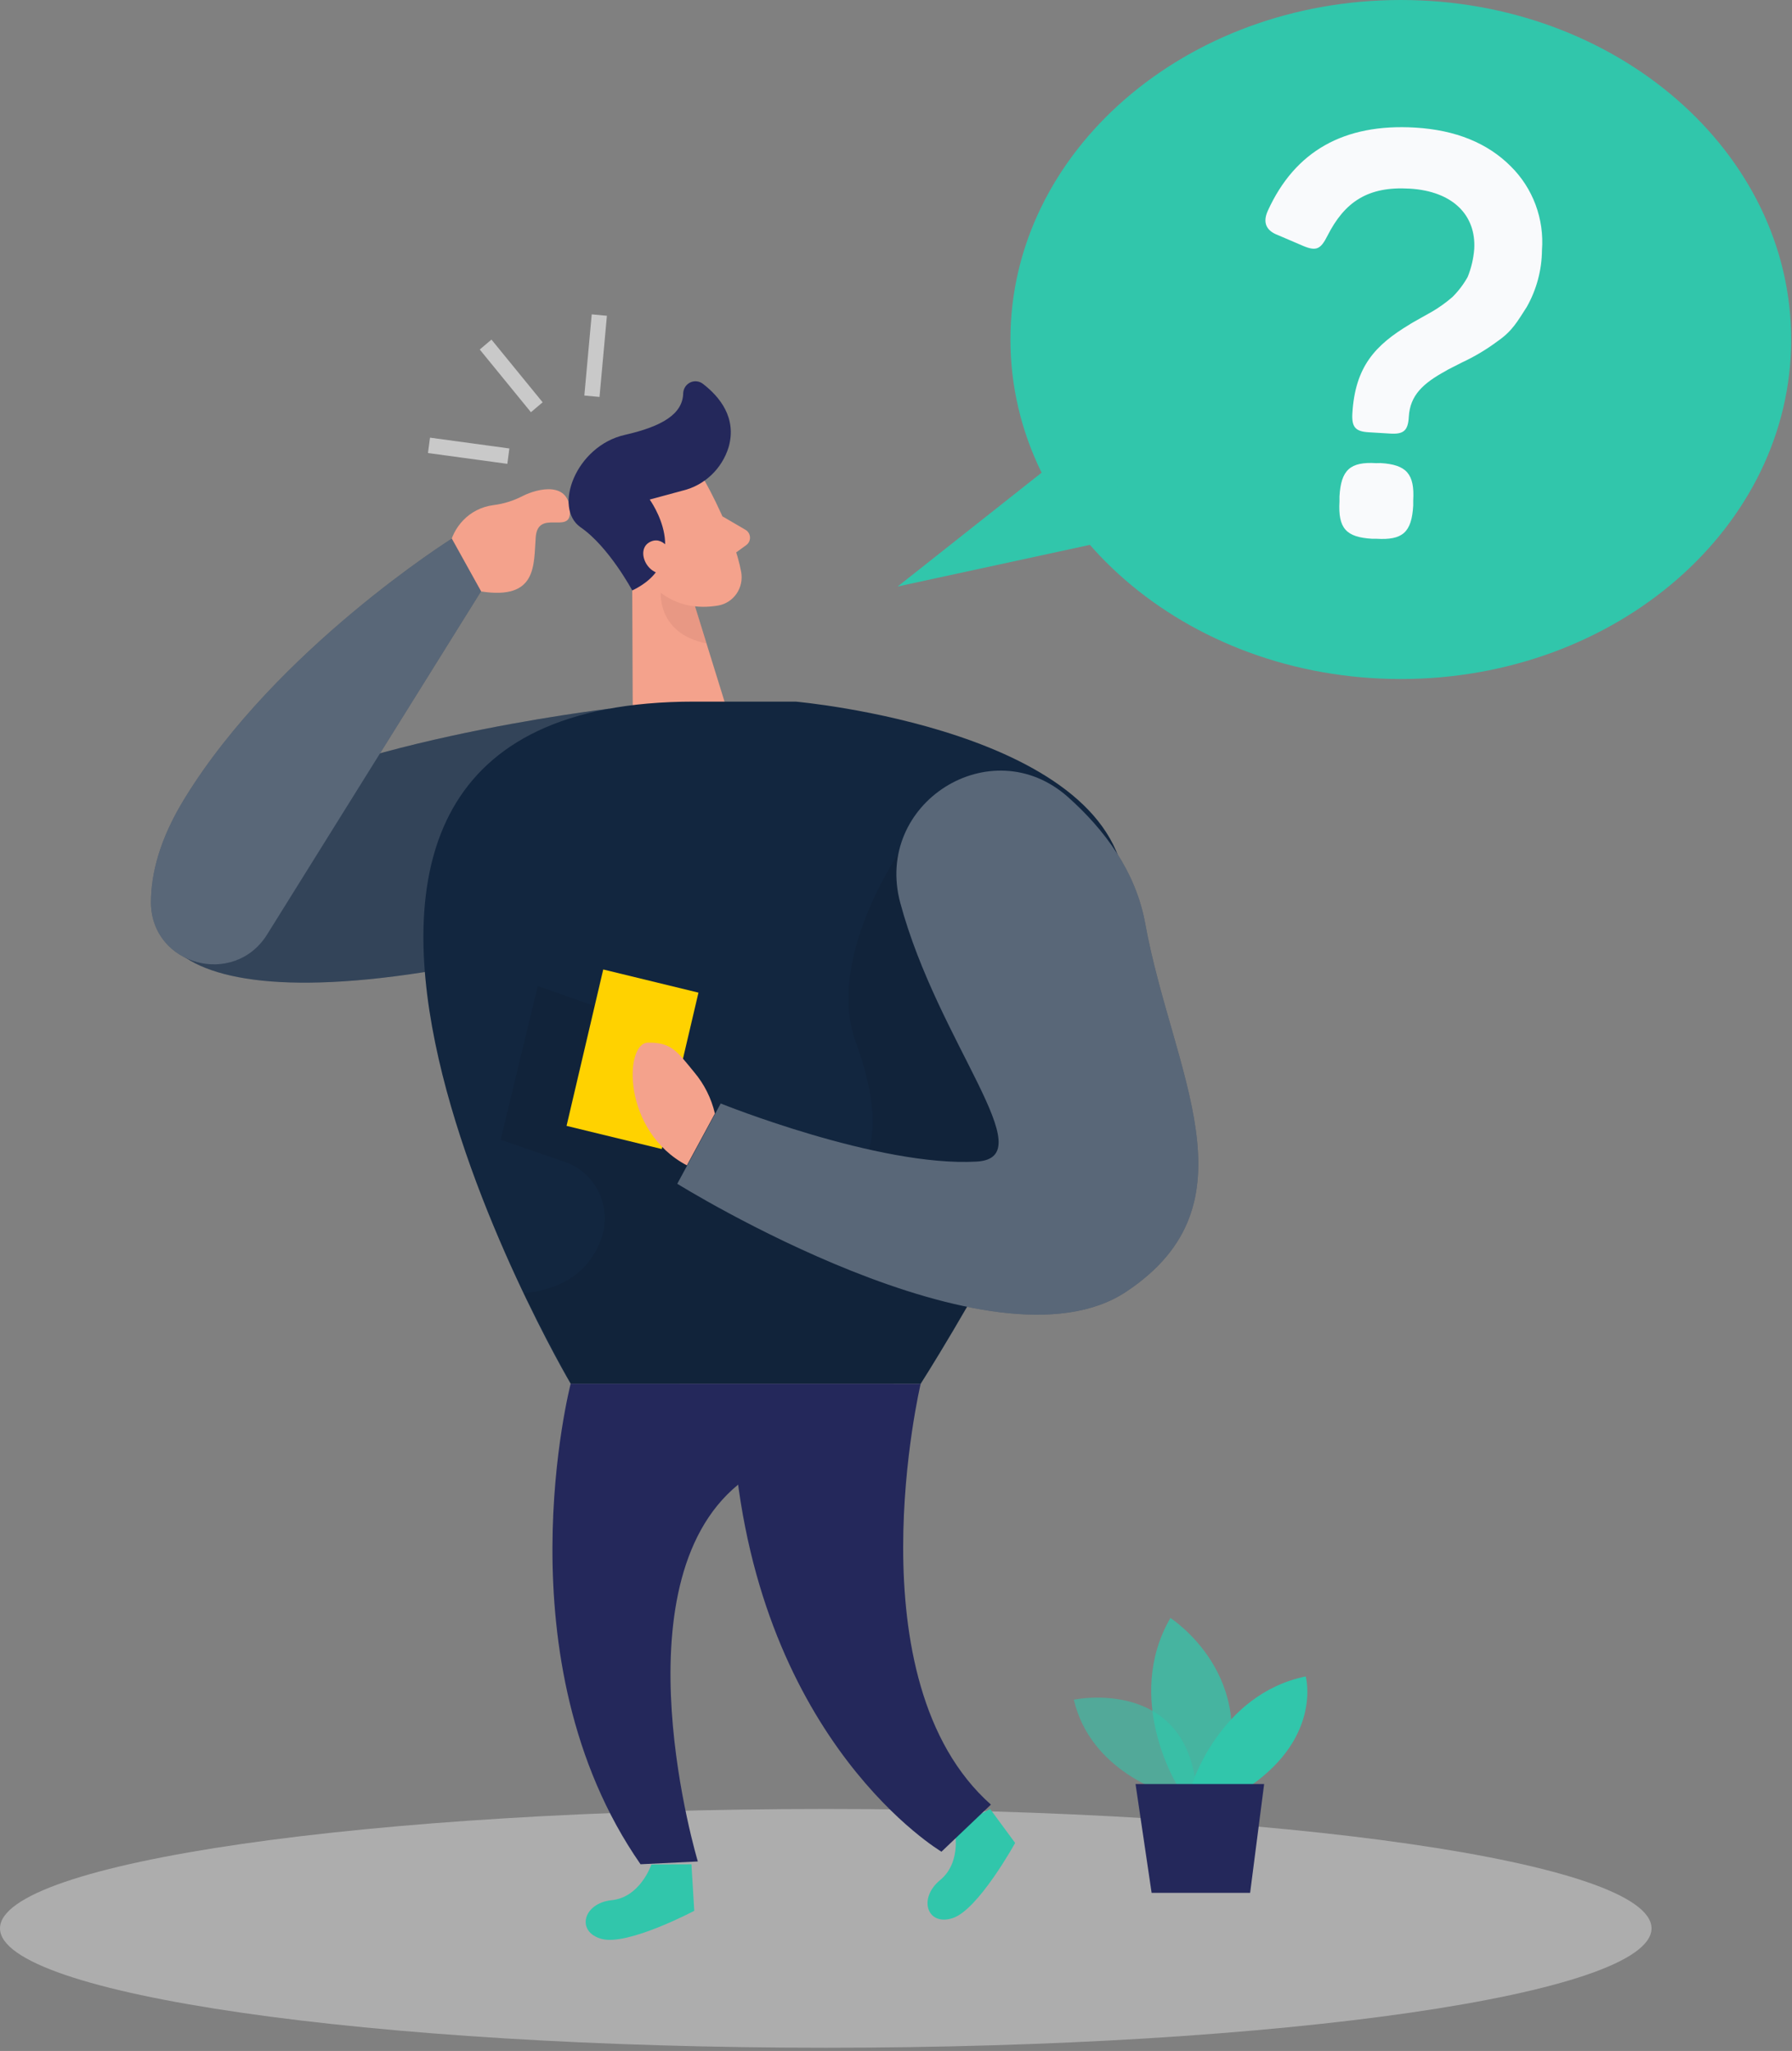 <svg width="187" height="214" viewBox="0 0 187 214" fill="none" xmlns="http://www.w3.org/2000/svg">
<rect x="0" y="0" width="187" height="214" fill="#808080" stroke="none"/>
<path d="M63.53 73.949C63.53 73.949 33.121 77.559 22.269 86.017C11.417 94.474 13.524 107.432 48.878 100.625C84.231 93.819 63.53 73.949 63.53 73.949Z" fill="#12263F"/>
<path opacity="0.14" d="M63.53 73.949C63.53 73.949 33.121 77.559 22.269 86.017C11.417 94.474 13.524 107.432 48.878 100.625C84.231 93.819 63.53 73.949 63.53 73.949Z" fill="white"/>
<path d="M51.493 52.704C52.554 52.572 53.585 52.251 54.538 51.757C56.127 50.947 59.546 50.138 59.474 53.537C59.427 55.698 56.127 53.141 55.905 56.046C55.682 58.952 56.088 62.626 50.197 61.712C44.823 60.838 46.317 53.375 51.493 52.704Z" fill="#F4A28C"/>
<path d="M146.177 70.85C168.675 70.85 186.913 54.99 186.913 35.425C186.913 15.86 168.675 0 146.177 0C123.679 0 105.441 15.86 105.441 35.425C105.441 54.99 123.679 70.85 146.177 70.85Z" fill="#31C6AB"/>
<path opacity="0.45" d="M86.17 213.662C133.76 213.662 172.34 208.085 172.34 201.206C172.34 194.327 133.76 188.75 86.17 188.75C38.58 188.75 0 194.327 0 201.206C0 208.085 38.58 213.662 86.17 213.662Z" fill="#E6E6E6"/>
<path opacity="0.58" d="M121.897 187.155C121.897 187.155 113.835 184.954 112.055 177.346C112.055 177.346 124.52 174.724 124.926 187.868L121.897 187.155Z" fill="#31C6AB"/>
<path opacity="0.73" d="M122.882 186.335C122.882 186.335 117.221 177.31 122.134 168.82C122.134 168.82 131.674 174.915 127.477 186.335H122.882Z" fill="#31C6AB"/>
<path d="M124.332 186.338C124.332 186.338 127.266 176.763 136.257 174.918C136.257 174.918 137.966 181.118 130.485 186.338H124.332Z" fill="#31C6AB"/>
<path d="M118.496 186.148L120.174 197.504H130.453L131.916 186.148H118.496Z" fill="#24285B"/>
<path d="M67.972 194.544C67.972 194.544 66.835 197.959 63.83 198.267C60.825 198.574 60.078 201.593 62.805 202.314C65.532 203.034 72.448 199.376 72.448 199.376L72.154 194.52L67.972 194.544Z" fill="#31C6AB"/>
<path d="M99.579 190.733C99.579 190.733 100.462 194.229 98.109 196.164C95.756 198.098 96.765 201.02 99.436 200.129C102.108 199.239 105.932 192.295 105.932 192.295L103.324 188.75L99.579 190.733Z" fill="#31C6AB"/>
<path d="M73.728 50.521C73.728 50.521 76.622 55.692 77.346 59.699C77.414 60.087 77.407 60.485 77.324 60.87C77.241 61.255 77.085 61.62 76.863 61.943C76.641 62.266 76.359 62.542 76.033 62.754C75.706 62.966 75.342 63.111 74.96 63.179C72.981 63.519 70.191 63.397 68.314 60.816L64.602 56.834C63.94 55.955 63.562 54.89 63.52 53.785C63.477 52.679 63.772 51.587 64.363 50.658C66.374 47.041 72.122 47.275 73.728 50.521Z" fill="#F4A28C"/>
<path d="M65.961 57.707L66.04 77.22L76.598 76.403L72.408 62.887L65.961 57.707Z" fill="#F4A28C"/>
<path d="M75.391 53.879L77.776 55.271C77.917 55.348 78.036 55.461 78.121 55.599C78.207 55.737 78.256 55.895 78.264 56.057C78.272 56.22 78.238 56.382 78.167 56.528C78.095 56.674 77.988 56.798 77.855 56.89L76.003 58.233L75.391 53.879Z" fill="#F4A28C"/>
<path opacity="0.31" d="M72.528 63.268C71.235 63.137 70.001 62.65 68.959 61.859C68.959 61.859 68.593 66.117 73.729 67.136L72.528 63.268Z" fill="#CE8172"/>
<path d="M147.664 13.313C151.909 13.563 155.24 14.931 157.657 17.359C158.798 18.485 159.68 19.852 160.242 21.364C160.804 22.877 161.032 24.496 160.909 26.108C160.889 28.19 160.341 30.23 159.319 32.033C158.317 33.587 157.808 34.542 156.266 35.61C155.108 36.473 153.867 37.213 152.561 37.82C151.687 38.281 151.099 38.54 150.868 38.702C148.483 40.005 147.139 41.251 147.012 43.501C146.933 44.942 146.456 45.322 145.096 45.241L142.831 45.104C141.471 45.023 141.042 44.594 141.121 43.153C141.407 38.249 143.506 36.007 147.108 33.846C147.052 33.846 149.405 32.543 149.493 32.486C150.227 32.051 150.921 31.55 151.568 30.989C152.192 30.37 152.728 29.664 153.158 28.892C153.532 27.963 153.763 26.98 153.841 25.979C154.04 22.466 151.623 19.949 147.1 19.682C142.735 19.423 140.318 21.066 138.522 24.603C137.814 26.011 137.353 26.222 136.017 25.671L133.354 24.53C132.074 24.053 131.764 23.162 132.305 21.981C135.135 15.765 140.255 12.876 147.664 13.313ZM144.063 48.317C146.782 48.479 147.632 49.458 147.473 52.218V52.744C147.314 55.56 146.36 56.378 143.641 56.216H143.188C140.469 56.054 139.619 55.14 139.778 52.315V51.797C139.937 49.029 140.891 48.163 143.61 48.325L144.063 48.317Z" fill="#F9FAFC"/>
<path d="M72.441 73.207H83.022C83.022 73.207 116.913 76.177 117.454 93.238C117.994 110.299 96.076 144.381 96.076 144.381H59.554C59.554 144.381 17.538 73.207 72.441 73.207Z" fill="#12263F"/>
<path opacity="0.08" d="M93.773 89.047C93.773 89.047 86.125 100.151 89.321 108.795C92.517 117.439 93.94 131.287 69.311 117.876L65.733 106.254L56.114 102.887L52.242 118.92L58.873 121.21C60.397 121.713 61.667 122.804 62.41 124.249C63.153 125.694 63.31 127.378 62.847 128.94C61.965 131.691 59.787 134.411 54.683 134.937L59.588 144.35H96.11L100.952 136.329L114.26 106.569L93.773 89.047Z" fill="black"/>
<path d="M65.977 61.609C65.977 61.609 63.528 57.044 60.602 55.029C57.677 53.014 60.07 46.531 65.213 45.374C69.061 44.5 71.263 43.213 71.295 41.003C71.31 40.769 71.386 40.543 71.516 40.349C71.646 40.155 71.826 40.001 72.035 39.902C72.244 39.803 72.476 39.764 72.705 39.788C72.935 39.813 73.153 39.9 73.338 40.04C75.103 41.392 76.908 43.601 76.033 46.661C75.691 47.77 75.071 48.77 74.235 49.563C73.399 50.356 72.375 50.915 71.263 51.185L67.797 52.124C67.797 52.124 72.44 58.493 65.977 61.609Z" fill="#24285B"/>
<path d="M70.168 57.788C70.168 57.788 69.19 55.724 67.727 56.606C66.264 57.488 67.656 60.475 69.874 59.779L70.168 57.788Z" fill="#F4A28C"/>
<path d="M113.777 45.301L93.672 61.196L119.04 55.701L113.777 45.301Z" fill="#31C6AB"/>
<path d="M93.945 94.202C91.147 83.793 103.414 76.048 111.435 83.154C115.259 86.553 118.519 90.924 119.505 96.355C122.343 111.959 131.43 125.54 117.517 134.782C103.605 144.025 70.676 123.516 70.676 123.516L75.207 115.139C75.207 115.139 91.688 121.784 101.911 121.201C108.963 120.805 97.897 108.899 93.945 94.202Z" fill="#12263F"/>
<path d="M72.886 103.572L62.949 101.156L59.121 117.475L69.058 119.891L72.886 103.572Z" fill="#FFD200"/>
<path opacity="0.3" d="M93.945 94.202C91.147 83.793 103.414 76.048 111.435 83.154C115.259 86.553 118.519 90.924 119.505 96.355C122.343 111.959 131.43 125.54 117.517 134.782C103.605 144.025 70.676 123.516 70.676 123.516L75.207 115.139C75.207 115.139 91.688 121.784 101.911 121.201C108.963 120.805 97.897 108.899 93.945 94.202Z" fill="white"/>
<path d="M74.603 116.188C74.23 114.596 73.489 113.117 72.441 111.874C70.66 109.705 70.056 108.742 67.599 108.791C65.143 108.839 64.896 118.025 71.678 121.595L74.603 116.188Z" fill="#F4A28C"/>
<path d="M96.075 144.379C96.075 144.379 88.761 175.296 103.405 188.294L98.245 193.207C98.245 193.207 79.261 181.989 76.613 151.169L96.075 144.379Z" fill="#24285B"/>
<path d="M47.145 56.203L50.197 61.699L27.874 97.512C24.424 103.04 15.829 100.75 15.75 94.202C15.75 91.183 16.648 87.549 19.296 83.26C28.883 67.672 47.145 56.203 47.145 56.203Z" fill="#12263F"/>
<path opacity="0.3" d="M47.145 56.203L50.197 61.699L27.874 97.512C24.424 103.04 15.829 100.75 15.75 94.202C15.75 91.183 16.648 87.549 19.296 83.26C28.883 67.672 47.145 56.203 47.145 56.203Z" fill="white"/>
<path d="M44.871 45.665L44.66 47.27L52.942 48.398L53.153 46.793L44.871 45.665Z" fill="#C9C9C9"/>
<path d="M51.285 35.434L50.062 36.469L55.403 43.011L56.626 41.976L51.285 35.434Z" fill="#C9C9C9"/>
<path d="M61.748 32.8L60.977 41.27L62.56 41.419L63.332 32.949L61.748 32.8Z" fill="#C9C9C9"/>
<path d="M59.552 144.379C59.552 144.379 52.047 173.24 66.842 194.518L72.82 194.227C72.82 194.227 64.155 165.438 77.026 154.908L96.106 144.387L59.552 144.379Z" fill="#24285B"/>
</svg>
